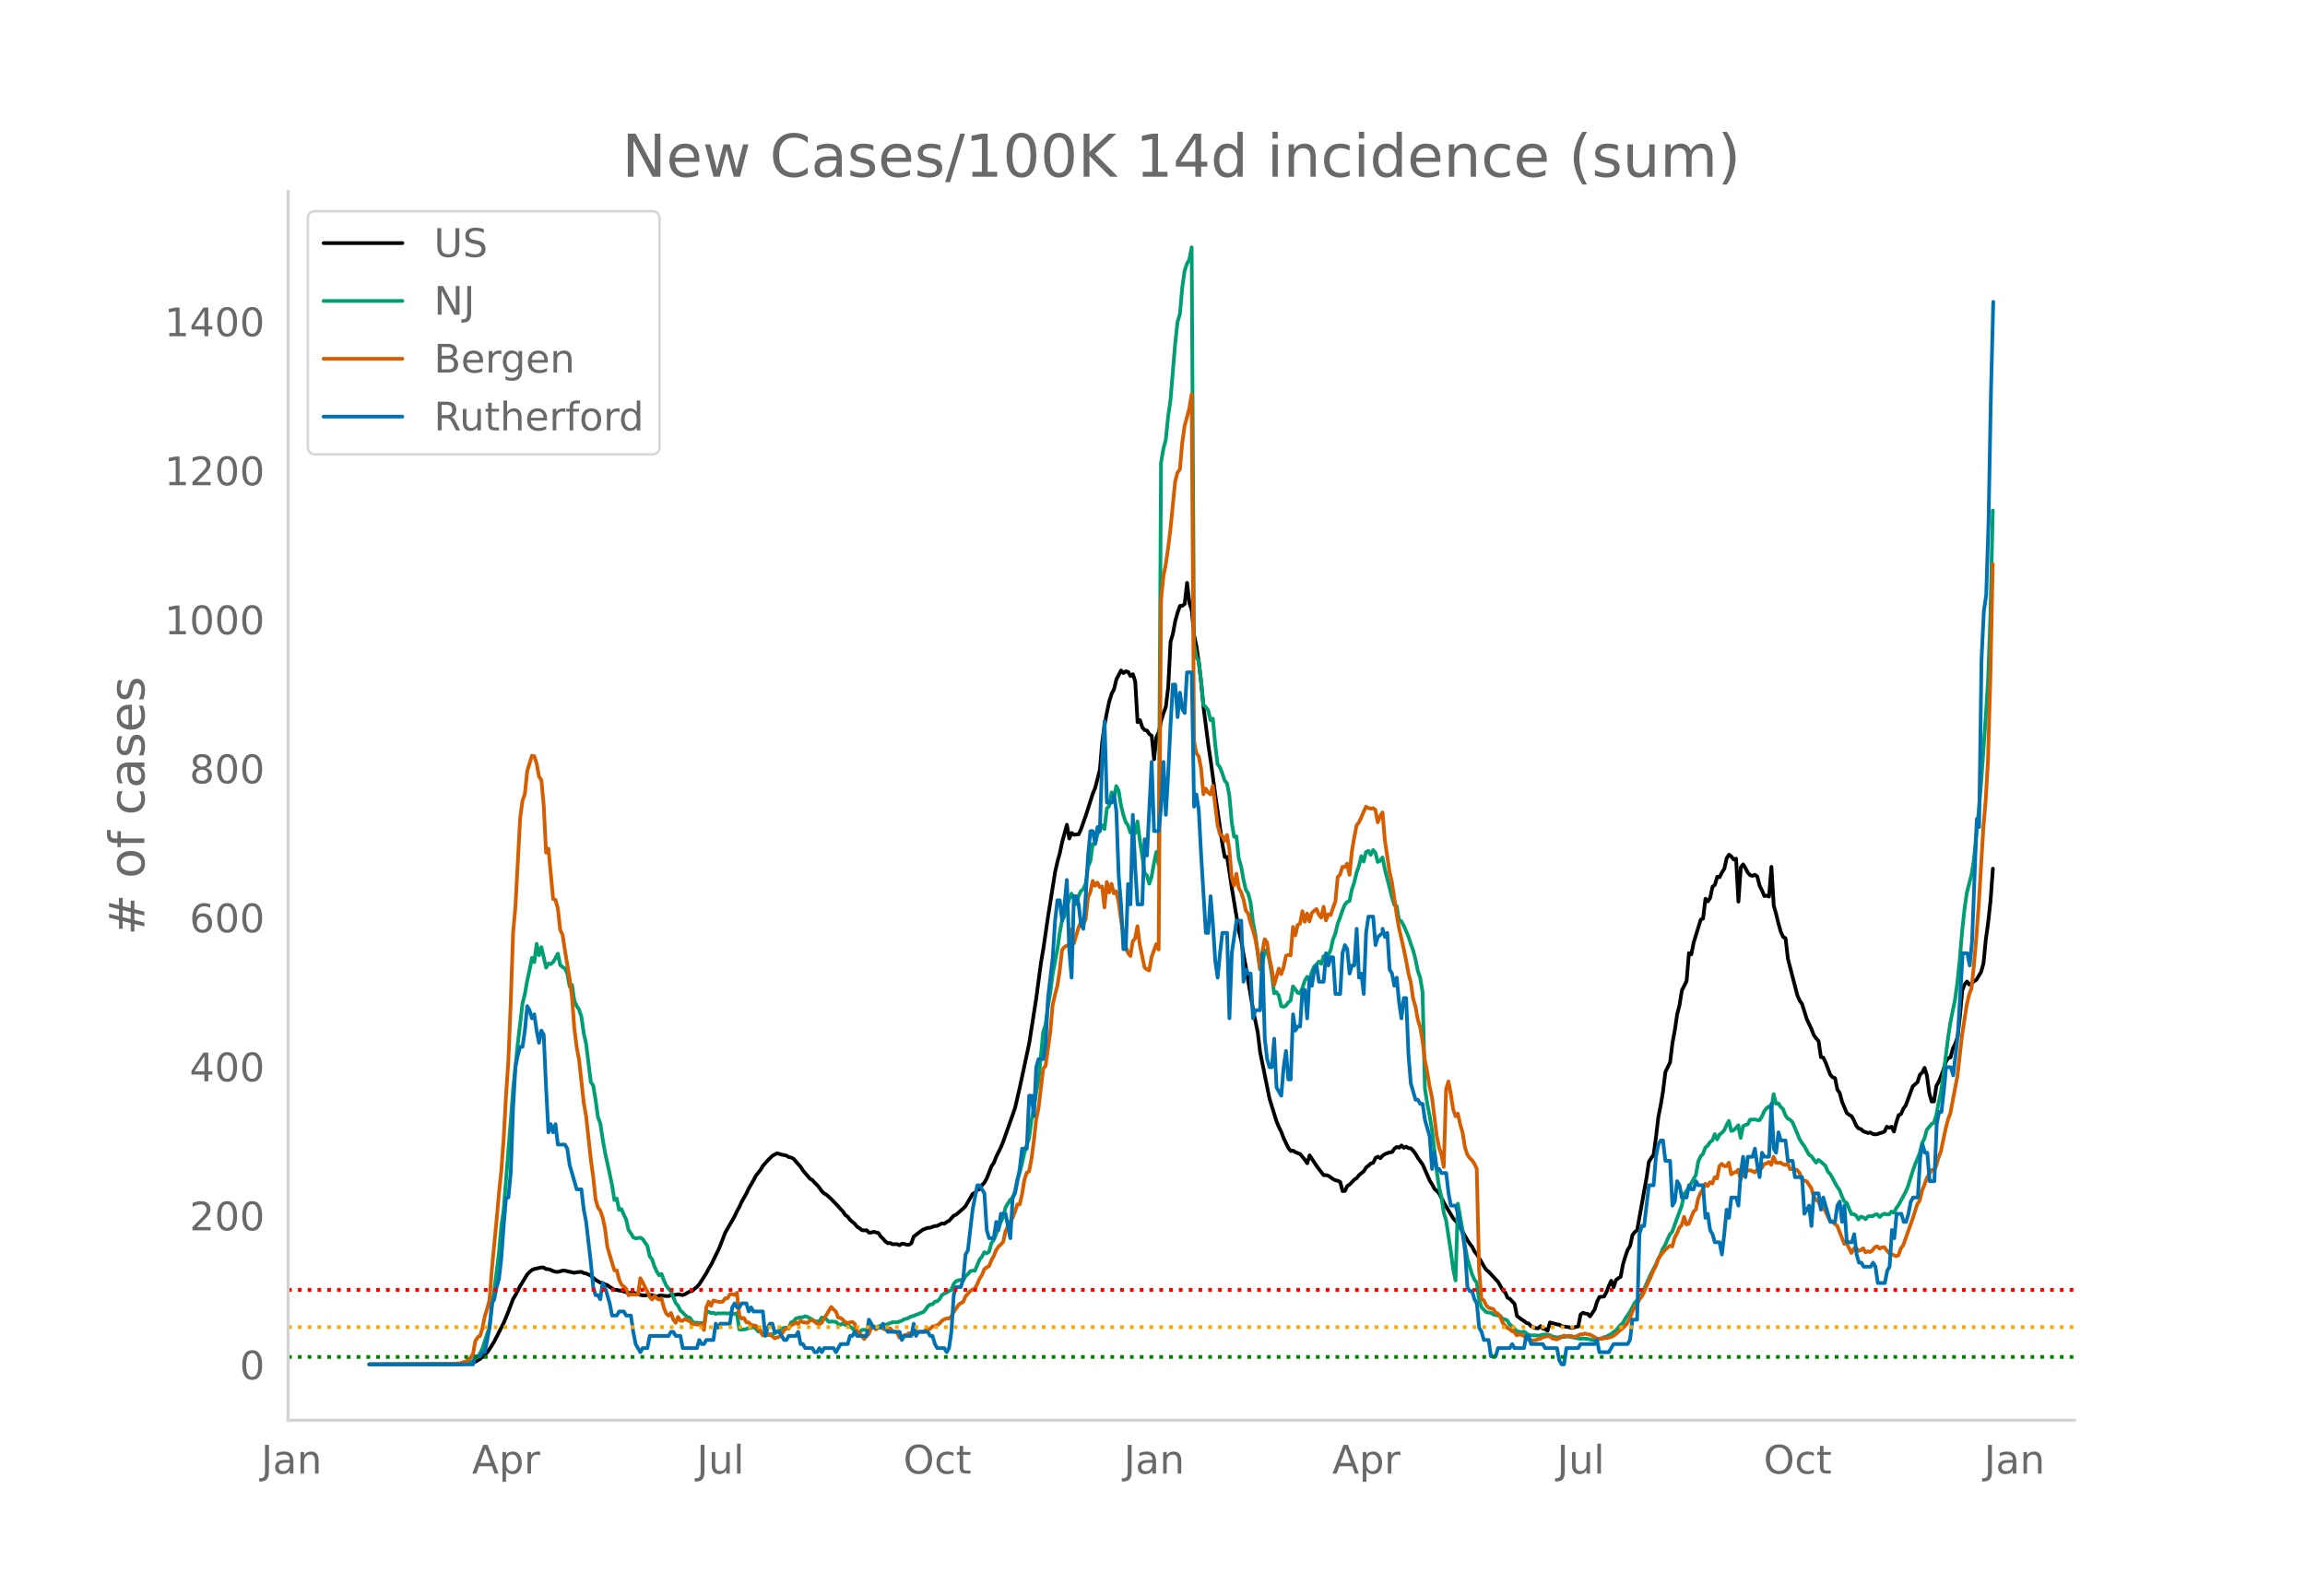 <svg height="864" viewBox="0 0 936 648" width="1248" xmlns="http://www.w3.org/2000/svg" xmlns:xlink="http://www.w3.org/1999/xlink"><defs><style>*{stroke-linecap:butt;stroke-linejoin:round}</style></defs><g id="figure_1"><path d="M0 648h936V0H0z" style="fill:#fff" id="patch_1"/><g id="axes_1"><path d="M117 576.72h725.4V77.76H117z" style="fill:none" id="patch_2"/><path clip-path="url(#p33ec4f23fa)" d="m149.973 554.039 34.456-.089 3.828-.17 2.872-.273.957-.222.957-.366 1.914-1.1.957-.778 1.915-1.88.957-1.326 1.914-3.076 3.828-7.549 1.915-4.624 1.914-5.096.957-1.574 1.914-3.723 2.872-4.705.957-.982.957-.795.957-.396 2.871-.662.957.074.958.618.957.026.957.325.957.444.957.276.957.085 1.914-.55.958.038 3.828.862.957-.227 1.914-.173.957.5.958.167 1.914.887 1.914 1.718 1.914 1.105.957.217.958.499.957.313.957.713 1.914 1.193.957.012.957.252.957.133 2.872.847.957.026.957-.136 2.871.945.957.156.958.024.957-.149 1.914.01 1.914.664.957-.452.957-.023 1.915.213.957.008.957-.379 1.914-.15.957-.179 1.914.303.958-.378 1.914-1.116.957-.196.957-.877.957-.715.957-1.13 2.872-4.46.957-1.846.957-1.564 2.871-5.832.957-2.242 1.915-4.961 3.828-6.66.957-2.072.957-1.725.957-2.093 1.915-3.385.957-2.034 1.914-3.28.957-1.856 1.914-2.417.957-1.614 1.915-2.19 1.914-1.881 1.914-1.047 1.914.55 1.915.374.957.621.957.17.957.518 2.871 3.283.958 1.476 2.87 3.356.958.528.957 1.107.957.9.957 1.153.957 1.372.958.886.957.561 1.914 1.717 2.871 2.997.957 1.118.958.941.957 1.489.957.624.957 1.307 1.914 1.605.957 1.19.957.565.957.803.958.096.957-.075.957.974.957-.034.957-.283 1.914.47.957 1.405.958.945.957 1.105.957.696.957-.093.957.508 1.914-.03.957.446.957-.629.958.1.957.297.957.04.957-.586.957-2.746 2.871-2.195.958-.646 1.914-.696.957-.043.957-.413.957-.258.957-.102 1.914-.983.958.12.957-.688.957-.505 1.914-2.087.957-.404 2.872-2.498.957-.986 2.871-4.943.957-.459.957-1.182.957-.279.957-1.634.958-1.035.957-1.728 1.914-4.91.957-1.377.957-2.455 1.914-3.874.958-2.333 4.785-13.603 1.914-8.302 3.829-17.92 2.871-18.378 1.914-14.423.958-5.623 1.914-13.07 2.871-18.105.957-4.241.957-3.446.958-4.533 1.914-6.99.957 5.592.957-2.244.957.703 1.914-.188.957-2.083 1.915-5.45 2.871-8.98.957-2.296 1.914-7.466.958-11.268.957-6.884.957-5.174.957-4.434.957-3.063.957-1.745.957-4.024 1.914-3.669.958 1.088.957-.736.957.277.957 1.666.957-.742.957 2.924.957 16.555.957-.86.958 2.962.957 1.095.957.196.957 1.464.957.616.957 9.582.957-9.007.957-2.016.957-4.638.958-3.077.957-2.6.957-8.005.957-18.423.957-3.232.957-5.182.957-3.439.957-2.668.958-.035.957-.784.957-8.537.957 8.244.957 2.92.957 10.206.957 4.431.957 6.498.958 8.283.957 10.068 1.914 14.992.957 6.43 1.914 14.094 2.872 20.003.957 5.19.957-.066 1.914 12.63 2.871 17.504.958 3.908.957 5.863.957 5.001 2.871 17.176 1.914 9.142.957 7.982 3.829 18.998 1.914 6.206.957 3.09.957 2.257.958 1.916.957 2.559 1.914 3.99.957 1.187.957-.131.957.636 1.914.742 1.915 2.347.957 1.393.957-3.23 2.871 4.379 1.915 2.514.957 1.19.957-.043.957.287 1.914 1.337.957.467.957.2.957.54.958 3.67.957-.079.957-2.001.957-.62 1.914-1.98.957-.602.957-1.251 1.915-1.54.957-1.542.957-.735.957-.895.957-.242.957-2.017.957-.482.958.628.957-1.046.957-.653 1.914-.693.957-.11.957-1.39.957-.721.957.323.958-.9.957.945.957-.421.957.583.957.088.957.977.957 1.31.957 1.641 1.915 2.644 2.871 6.543.957 1.485.957 1.829.957.84.957 1.085 1.915 3.723 3.828 6.4 1.914 2.031 1.915 3.427 1.914 3.381.957 1.448.957 1.192.957 1.911.957 1.207 1.915 3.135.957 1.704.957 1.415.957.754 3.828 4.14 1.915 3.36.957.855.957 2.186.957.488 1.914 2.035.957 4.887 1.915 1.463.957.57.957.797.957.25.957 1.102.957.48.957.302.957.06.958-.886.957.986.957.226.957.671.957-3.383 2.871.79.957.13.958.612 2.871.411.957.249.957-.04.957-.355.957-.144.958-4.865.957-.714.957.331.957.105.957 1.038 1.914-2.812.957-3.184.958-1.879 1.914-.223.957-1.829.957-2.512.957-2.035.957 2.668.957-2.93.957-.78.958-.563.957-5.032.957-3.23.957-2.726.957-1.5.957-4.4.957-1.275.957-.764 3.829-21.27.957-6.495.957-1.59.957-1.279.957-7.097.957-8.131.958-4.845.957-5.667.957-7.863 1.914-3.942.957-7.892.957-5.095.957-6.51.958-3.726.957-5.966 1.914-3.784.957-11.369.957.555.957-4.819 2.872-9.34.957-.415.957-8.062.957 1.096.957-1.416.957-4.522.957-.785.957-3.268.958.153.957-1.927.957-1.47.957-4.277.957-1.47.957.75.957 1.23.957-.355.957 17.44.958-13.916.957-1.222.957 1.585.957 1.807.957 1.044.957.24.957-.429.957.696.958 3.762.957 1.918.957 2.262.957-.196.957.412.957-12.095.957 15.78.957 3.383.958 3.937.957 3.347.957 2.059.957.49.957 8.322 3.828 14.831.958 2.209.957 1.301 1.914 6.162 1.914 4.057.957 2.496.957 1.315.958 1.032.957 6.555.957.163.957 2.024 1.914 5.02.957.985.957.34.957 4.67.958 1.376.957 3.626 1.914 4.525.957.692.957.548.957 1.67.957 2.227.958 1.107.957.257.957.907 1.914.682.957-.234.957.621.957.164.957-.105.958-.412.957-.195.957-.46.957-1.926.957.41.957-.417.957 1.99.957-3.746.958-2.948.957-.436.957-2.218.957-1.248 1.914-5.227.957-2.57 1.914-1.698.958-2.99.957-.903.957-1.92.957 3.111.957 7.175.957 3.385.957-.032.957-6.24.958-1.734.957-2.304.957-2.623.957-3.097.957-1.574.957-.295.957-3.554.957-1.957.957-2.687.958-8.541.957-10.467.957-2.458.957-1.143.957 1.238 2.871-1.979 1.915-3.17.957-3.494.957-9.72.957-6.956.957-8.724.957-13.047h0" style="fill:none;stroke:#000;stroke-linecap:round;stroke-width:1.5" id="line2d_1"/><path clip-path="url(#p33ec4f23fa)" d="m149.973 554.04 36.37-.099 2.872-.235 1.914-.579.957-.538.957-1.046.957-.542.957-1.498.957-1.963 1.915-5.968.957-2.449.957-8.407.957-6.568 1.914-15.373.957-10.806.957-6.704 2.872-36.01.957-12.907 1.914-18.592 1.914-16.314.958-3.801.957-5.492.957-4.306.957-4.895.957 1.758.957-7.426.957 4.609.957-3.243 1.915 8.281.957-1.703.957.272.957-.868.957-1.557.957-1.82.957 4.613.957.804.958.627.957 1.99.957 5.354.957-.688.957 6.47.957 2.084.957 1.451.957 2.91.957 6.744.958 4.282 1.914 15.534.957 1.321.957 5.778.957 7.044.957 2.51.957 6.371.958 5.42 1.914 8.792.957 4.575.957 6.07.957-.613.957 4.599.957-.304.958 2.29.957 1.948.957 4.245.957 1.352.957 1.618.957.43 1.914-.307.957.586 1.915 2.82.957 4.197.957 1.182.957 2.94.957 2.081.957 1.502.957-.586.958 2.654.957 2.061.957 1.27.957 1.07 1.914 4.763.957 1.1.957 1.91.957.856.958 1.035.957.838.957.198.957 1.42.957.747.957-.126.957.204.957-.068.958 1.335.957-5.75.957-.136.957.518.957-.113.957.45.957-.245.957.054 1.915-.078.957.16.957-.208 1.914.395.957-.32.957 6.564.957.102 1.915-.245.957-.456.957.006.957-.439.957.705.957 1.145.957.095.957 1.363.958.099.957-.09.957-.282.957-.037.957-.34 2.871-1.953.958-.306.957-.123.957.065.957-2.18.957-.362.957-1.199 1.914-.5h.958l.957-.45.957.334 1.914 1.042.957.65.957.134.957-.079.957-1.54 1.915.72.957 1.049.957-.164 1.914.14.957.933.957.239.958-.549.957.668.957.112.957.484.957.725.957 1.19.957.722.957-.242.957-.947.958-.126 1.914.04.957-.947.957-.541.957.695.957-.555.957-.365.958.085 1.914-.715 1.914-.736 1.914.03 1.914-.64.958-.65.957-.13 1.914-.947.957-.204.957-.508.957-.269.957-.477.958-.252.957-1.025.957-1.366.957-.767.957-.068.957-1.083.957-.153.957-.862.957-1.656.958-.59.957-.404.957-.692.957-.344.957-2.5.957-1.08.957-.389.957-.18.958.306.957-1.812.957-.787.957-1.216.957-.238.957.044 1.914-4.53.957-1.223.958-1.775.957.463.957-.613.957-3.56.957-1.288 1.914-4.79.957-2.49.958-1.972.957-3.972 1.914-3.055.957-.6.957-2.847.957-4.814.957-2.725.958-3.802.957-4.404 1.914-5.88.957-7.256.957-4.752.957-6.615.957-4.84 1.915-19.707.957-2.899.957-7.501.957-5.488.957-7.562 1.914-9.988.957-6.66.958-5.188.957-1.696 1.914-6.728.957-2.378.957 1.877.957 2.381.957-3.307.957-1.976.958-.848.957-2.082.957-6.939.957-2.231.957-7.024.957.061.957-4.091.957-1.376.958-2.204.957 1.516.957-8.305.957-1.073.957-5.478.957 2.18.957-4.762.957 1.833.957 6.019.958 3.86.957 2.912.957 1.335.957 2.974.957-1.179.957 1.418.957-4.804.957 7.634.958 6.248.957 6.997.957 1.052.957 3.349.957-2.865.957-5.467.957-4.497.957 5.127.957-163.242.958-5.658.957-3.553.957-9.453.957-6.68 1.914-22.953.957-8.833.957-3.165.958-10.764.957-6.8.957-2.943.957-1.662.957-4.994.957 160.919.957 5.576.957 1.407.958 8.281.957 9.61.957.896.957 1.274.957 4.067.957-.647.957 10.45.957 7.993.957 1.29.958 2.47.957 2.889.957 1.151.957 5.032.957 10.655.957 5.992.957-.095.957 8.986.958 3.202.957 5.39.957 4.084.957 1.498.957 3.714.957 7.678.957 5.167 1.914 14.274.958-1.646.957-6.125.957.045.957 4.026.957 5.56.957 7.838.957-.487.957 1.427.958 4.265.957.276.957-.467.957-1.288.957-.756.957-5.78.957 1.171.957 1.424.957.283.958-2.221.957-2.875.957-1.666.957 1.352.957-3.297.957-2.238.957-.814.957-1.182.958.913.957-3.134.957 1.09.957-1.458.957-2.116.957-4.357.957-2.364.957-4.043.957-2.446.958-2.875.957-2.306.957-1.094.957-.443.957-4.71.957-2.723.957-4.07.957-2.722.958-3.938.957 2.194.957-3.87.957-.467.957 1.581.957-1.918.957 1.09.957 3.717.958-.494.957-1.322.957 4.79 1.914 7.443.957 3.9.957 3.13.957.358.957 5.757.958.504.957 1.782 1.914 4.428.957 2.974.957 2.61.957 3.754.957 4.629.958 2.78.957 5.767.957 39.11.957 6.234.957 4.946.957 5.702 1.914 16.545.957 6.647.958 4.087.957 6.251.957 3.223 1.914 12.55.957 7.265.957 4.616.957-31.193 1.915 10.86.957 6.186.957 5.225 1.914 6.377.957 2.163.957 1.223.957 7.103.958 2.902 1.914 2 1.914.3.957.586.957.31 1.915.31.957 1.331.957.079.957.514.957 1.66.957.582.957.953.957 1.223.957.068.958.314.957-.361 1.914 1.38.957.177 1.914-.007.957.133.958-.116.957-.31.957-.034 1.914.238.957.511 1.914.45.957-.123.958-.286.957.238.957-.255.957.04 4.786.938.957-.15 1.914.17 1.914.45.957-.051 2.872-.62.957-.453.957-.232 1.914-1.056.957-.777.957-.627 1.915-2.299.957-.77.957-1.717 1.914-2.83 1.914-3.615 1.915-2.108.957-1.468 1.914-4.136 1.914-4.285 1.914-3.632.957-2.23.958-1.81.957-2.452.957-1.489.957-2.31.957-1.951.957-1.159 1.914-5.358 1.915-5.117.957-4.707.957-1.179.957-1.451 2.871-5.147.957-5.43.958-2.109.957-.957.957-2.6.957-.776.957-1.455.957-.68.957-2.549.957 2.146.958-1.962.957-.695.957-1.046.957-2.064.957-1.771.957 4.104.957-.306.957-.9.957-1.113.958 5.12.957-4.718.957-.532.957-.245.957-1.908.957.01.957-.125.957.306.958.027.957-1.417.957-2.176.957-1.278.957-.664.957 1.117.957-6.169.957 3.907.958-.143.957 1.458.957.886.957 2.51.957 1.315.957.511.957.947 1.914 4.538.958 2.343.957 1.55.957 1.285 1.914 3.46.957.638 1.914 2.633.958-1.1.957.698 1.914 1.693.957 2.347.957.988.957 1.645.957 1.9.957 1.633.958 1.396.957 2.541.957 2.034.957.555 1.914 4.545.957.037.957.576.958 1.557.957-1.114.957.262.957.756.957-1.086.957-.184.957.078.957-.654.957-.123.958 1.094.957-.896.957-.474.957.31.957.031.957-1.189.957.484.957-1.754.958-1.39 1.914-3.499.957-1.785.957-2.214 1.914-6.21.957-2.712 1.915-4.656.957-4.006.957-1.942.957-3.502 1.914-2.3.957-.571.957-2.995.958-5.15.957-4.224.957-6.776 1.914-15.121.957-6.452 1.914-9.388.957-6.984.958-9.422.957-11.306.957-8.877.957-6.721 1.914-7.44.957-6.135 1.915-19.4.957-11.003 1.914-27.099.957-15.479.957-26.052.957-42.598h0" style="fill:none;stroke:#009e73;stroke-linecap:round;stroke-width:1.5" id="line2d_2"/><path clip-path="url(#p33ec4f23fa)" d="m149.973 554.04 31.585-.097 2.871-.13 2.871-.325.957-.454.958-.033.957-.94.957-.747.957-1.558.957-5.29.957-1.429.957-.649.957-3.051.958-4.9.957-2.922.957-3.7.957-12.496 1.914-19.929.957-10.71.957-9.218.957-13.113.958-17.397.957-14.313.957-23.434.957-28.367.957-10.776 1.914-35.767.957-7.238.958-2.662.957-9.282 1.914-6.232.957.162.957 3.019.957 5.29.957 1.428.957 10.16.958 19.279.957-1.59 1.914 20.415.957.357.957 3.44.957 8.796.957 1.915.958 6.329 1.914 11.555.957 7.367.957 12.886.957 7.595.957 5.063 1.914 17.527.958 5.42 1.914 17.656.957 6.946.957 9.088.957 3.31.957 1.299.957 2.726.958 4.415.957 7.594 1.914 6.427.957 3.116.957-.033.957 3.733.957 2.077.958.779.957.974.957 2.596.957-.357 1.914.098.957-.033.957-6.653.957 1.622.958 2.045.957 1.753.957 2.207.957 1.038.957-1.525.957 1.071.957.487.957-.454.958 3.765.957 2.304.957.876.957-1.103.957 2.694.957 1.33.957-2.401.957 1.558h.957l.958-.714.957.519.957.357.957 1.2h.957l.957.195.957-.032.957.097.958 2.143.957-9.12.957-2.37.957 1.655.957-2.142.957.292 1.914.325.957-.195.958-1.298.957-.033.957-1.59.957-.098.957.357.957-.908.957 9.185.957 1.33.958-.291.957 1.785.957.032.957 1.039 1.914.324.957 1.364.957.551.957 2.013.958-.78.957.098 1.914.974.957.876 1.914-.65.957-1.103.958-1.46.957-.844.957.065.957-1.428.957-.292.957-.844.957.746.957-1.266.958.52 1.914.26.957-.877.957-.292 1.914 1.46.957.325.957-.649.958-1.883.957-1.298 1.914-3.213.957 1.006.957.844.957 2.467.957.13.958.746.957 1.071.957.162 1.914-.357.957.747.957 3.18.957.52 1.915 2.5.957-1.267.957-.844.957-2.564.957-.227.957 1.006.957-.746.957-.065.958.487.957.324.957-.13.957-.357.957 1.169.957.195.957.454.957 1.98.957-.162.958-.78.957-.13.957-.746.957.325.957-.033.957-.843.957.13.957-.195.958.13.957-.715.957-.389.957-.13.957-.974.957-.13.957-.389.957-.714.957-1.071.958-.617.957-.357.957.033.957-.812.957-1.785 1.914-2.888.957-.747.958-.487.957-2.207 1.914-2.207.957-.65.957-.356.957-1.85.957-2.175.957-1.525.958-2.337.957-.747.957-.486.957-2.37.957-1.72.957-2.37.957-1.46.957-.876.958-1.071.957-4.35 1.914-3.96.957-1.427.957-2.435.957-3.018.957.032.958-4.057.957-5.94.957-2.953.957-.487.957-4.998.957-7.206.957-8.795.957-4.642 1.915-16.098.957-1.136 1.914-13.795.957-10.938.957-4.154.957-3.538.957-6.296.958-8.374.957-1.136.957-.584.957-.26.957-6.362.957 5.745 1.914-6.491.957-2.11.958.747.957-1.883.957-8.893.957-2.24.957-4.511.957 1.947.957-1.266.957 1.818.958-.26.957 8.504.957-10.354.957 4.285.957-3.506.957 3.863.957-.844.957 4.317.957 7.173 1.915 10.873.957 2.694.957 1.233.957-5.972.957-1.169.957-4.966.957 7.498 1.915 9.218.957.811.957.422.957-5.485 1.914-5.193.957 2.207.957-141.902.958-9.607.957-4.9.957-6.525.957-7.79 1.914-19.311.957-3.7.957-1.233.958-10.744.957-6.88 1.914-7.109.957-5.842.957 140.928.957 4.836.957 1.33.958 4.934.957 10.419.957-2.24.957 1.59.957.747.957-3.505 1.914 15.936.957 3.7.958.714.957 2.045.957-2.434.957 5.874.957 11.393.957 3.278.957-4.804.957 5.81.958 1.72.957 2.857.957 4.576.957 1.233.957 3.798.957 2.888.957 3.408.957 5.258.957 6.784.958-6.719.957-5.03.957 1.395.957 6.427.957 4.251.957 6.524 1.914-6.653.958 2.272.957-2.727.957-4.674.957-.486.957.26.957-11.555.957 3.408.957-4.187.957-.52.958-5.095.957 4.316.957-3.375.957 3.18.957-3.375.957-.909.957-.746.957 2.337.958 1.168.957-4.414.957 5.583.957-2.5.957.293.957-2.922.957-2.531.957-9.997.957-.974.958-3.148.957.065.957-1.33.957 4.51.957-9.444.957-5.68.957-4.934.957-1.265.958-1.948.957-2.37.957-2.012.957.52.957.292.957-.227.957.714.957 5.03.958-2.466.957-1.526.957 11.133 1.914 13.113.957 3.992 1.914 13.145.957 5.453 1.915 8.503.957 4.642.957 5.323.957 3.57.957 6.653.957 3.344.957 5.225.958 3.116.957 5.583.957 7.854.957 4.706.957 5.94.957 4.317 1.914 15.611.957 4.772.958 2.856.957 5.096.957-31.581.957-3.148.957 5.063.957 6.2.957 2.888.957-1.071.958 4.414.957 3.278.957 5.972.957 2.954.957 1.363.957.941.957 1.428.957 2.013.957 40.7.958 12.27.957.486.957 1.98.957 1.039 1.914.486.957 1.461.957.422.958 1.363.957 2.305.957 1.2.957.877.957.616.957.78.957.389.957 1.298.957-.422.958.227.957.455.957.941.957.617.957.26 1.914-.13.957-.422.958-.098.957-.681 1.914-.39h.957l.957.877 1.914.421.957-.389 1.915-1.136.957.227.957-.162.957.065.957.26.957.064.957-.551.958-.422.957-.033.957-.324.957.357.957.032 2.871 1.623 1.915.195.957-.292.957-.033 1.914-.454.957-.455.957-.714 1.915-1.72.957-.682 1.914-2.142.957-1.882.957-2.532.957-2.11.957-1.07.958-1.883.957-1.233.957-1.72.957-2.467 1.914-4.09.957-2.337.957-1.785.957-2.629.958-1.655 1.914-2.337 1.914-1.623.957.325.957-3.603.957-1.753.958-2.37.957-.94.957-3.408.957 3.115.957-.324 1.914-4.869.957-.843.957-4.577.958-2.175.957-1.59.957-2.175.957.974.957-1.59.957.52.957-2.533.957.487.958-4.998.957-.941.957.909.957.032.957-1.396.957 4.739.957-.682.957-.227.957-.973.958 3.992.957-2.564.957-.714.957-.422.957-.065.957.324.957.52.957-1.007.958-.097.957-.714.957-1.59.957-.195.957-.65.957 1.202.957-3.278.957 2.401.958.065.957-.097.957.681.957.26.957-.552.957 2.272.957-.097 1.914.422.958 1.2.957 2.435.957.714.957.227 1.914 2.76.957 3.375.957 1.395.958.682.957 2.272.957.39.957 1.233.957 2.24.957 1.72.957.162.957 1.136.957.714 2.872 7.335.957-.26 1.914 3.96.957-1.72.957-.39.958 1.234.957-.292.957-.747.957 1.655.957-.389.957.26.957-.714.957-1.299.957-.292.958.941.957-.486.957-.13.957 1.298.957 1.104 2.871 1.265.958-.39.957-2.758.957-1.266 2.871-8.081.957-2.694 1.914-5.972.958-1.364.957-4.122.957-2.272.957-2.758 1.914-3.311.957.065.957-1.623.958-3.538.957-2.499 1.914-9.088.957-3.765.957-2.532 2.871-15.124 1.915-16.748 1.914-12.366.957-4.025.957-2.596.957-9.316.957-10.84.958-12.82 1.914-32.003.957-11.133.957-16.845.957-33.658.957-45.602h0" style="fill:none;stroke:#d55e00;stroke-linecap:round;stroke-width:1.5" id="line2d_3"/><path clip-path="url(#p33ec4f23fa)" d="M149.973 554.04h42.113l.957-3.306h1.914l.957-1.653h.958l1.914-9.919.957-9.918.957-1.653.957-4.96.957-3.306.957-8.265.957-13.225.958-11.571h.957l.957-9.919.957-26.45.957-16.53.957-4.96.957-3.305h.957l.958-6.613.957-9.918.957 1.653.957 3.306.957-1.653.957 6.612.957 4.96.957-4.96.957 1.653.958 21.49.957 18.184.957-3.306.957 3.306.957-3.306.957 8.266h2.872l.957 1.653.957 6.612 2.871 9.918h1.914l.957 8.266.958 4.96 1.914 16.53.957 9.918.957 3.307h.957l.957 1.653.957-6.613.958 1.653 1.914 6.613.957 4.959h1.914l.957-1.653h1.915l.957 1.653h1.914l.957 6.612.957 4.96 1.914 3.306.957-1.653h1.915l.957-4.96h7.657l.957-1.653h.957l.957 1.653h1.914l.957 4.96h5.743l.957-3.306.957 1.653h.958l.957-1.653h2.871l.957-6.613.957 1.653.957-1.653h3.829l.957-6.612.957-1.653.957 1.653h.957l.957-1.653h1.915l.957 3.306.957-1.653.957 1.653h3.828l.958 9.918.957-3.306.957-1.653h.957l.957 3.306h1.914l1.915 3.307h.957l.957-1.654h2.871l.957-1.653.957 4.96h.958l.957 1.653h2.871l.957 1.653h.957l.957-1.653.957 1.653.958-1.653h3.828l.957 1.653 1.914-3.306h2.872l.957-3.307h.957l.957-1.653.957 1.653h3.829l.957-6.612 1.914 3.306h2.871l.958-1.653 1.914 3.306h4.785l.957 3.307.958-1.654h2.87l.958-4.959.957 4.96.957-1.654h3.829l.957 1.653h.957l.957 3.307.957 1.653h2.872l.957 1.653.957-1.653.957-6.613.957-14.877.957-3.307h1.914l.958-3.306.957-9.918.957-1.653 1.914-16.531 1.914-9.919h.957l1.915 3.307.957 14.877.957 3.306h1.914l.957-6.612.957 3.306.957-6.612h1.915l1.914 9.918.957-16.53.957-1.653 1.914-9.919.958-8.265h1.914l.957-21.49h.957l.957 8.265.957-19.837.957-3.306h1.915l.957-6.612.957-18.184 1.914-16.531.957-14.878.957-8.265h.957l.958 8.265.957-6.612.957-9.919.957 28.103.957 11.571.957-33.061h.957l.957 3.306.957 8.265.958 1.653.957-13.224.957-16.531.957-9.919h.957l.957 4.96.957-6.613.957 1.653.958-29.755.957-14.878.957 33.062h1.914l.957-3.306.957 6.612.957 26.45.957 11.57.958 18.185h.957l.957-26.45.957 8.266.957-36.368.957 21.49.957 14.878h1.915l.957-26.45.957 6.613 1.914-38.021.957 28.102h1.914l.957-9.918.958-18.184.957 21.49.957-16.53.957-19.838.957-16.53h.957l.957 13.224.957-9.918.958 6.612.957 1.653.957-16.53h1.914l.957 54.55.957-4.958.957 6.612.958 18.184 1.914 31.408h.957l.957-14.877.957 11.571.957 14.878.957 6.612.957-9.918.958-8.266h1.914l.957 34.715.957-26.45 1.914-13.224h1.915l.957 24.796.957-4.959.957 1.653h.957l.957 18.184.957-3.306h1.914l.958-23.143.957 34.714.957 8.266.957 3.306h.957l.957-11.572.957 19.837 1.915 3.307.957-11.572.957-6.612.957 11.571h.957l.957-26.449.957 6.612.957-1.653h.957l.958-14.877h.957l.957 11.571.957-16.53.957 3.305.957-6.612.957-1.653.957 6.612h1.915l.957-11.571.957 4.959.957-3.306h.957l.957 14.878h1.914l.958-16.531.957-3.306.957 1.653.957 9.918.957-3.306h.957l.957-14.878.957 19.837.958-1.653.957 8.266.957-24.797.957-6.612h1.914l.957 11.572.957-3.307 1.915-1.653v-1.653l.957 3.306.957-1.653.957 14.878.957 1.653.957 4.96.957-3.307.957 9.919.958 6.612.957-8.265h.957l.957 23.143.957 11.571 1.914 6.613h.957l.958 1.653h.957l.957 6.612 1.914 6.612.957 13.225.957-6.612.957 6.612h.957l.958 1.653h1.914l.957 8.266.957 4.959h1.914l.957 3.306.958 4.96.957 3.305.957 6.613.957 14.877.957 1.654h.957l.957 3.306.957 1.653.957 9.918.958 1.653.957 3.307h1.914l.957 6.612h1.914l.957-3.306h4.786l.957-1.653.957 1.653h3.829l.957-4.96h.957l.957 3.307h4.786l.957 1.653h4.785l.957 4.959.958 1.653h.957l.957-6.612h4.785l.958-1.653h5.742l.957-1.653.958 4.959h3.828l1.914-3.306h5.743l.957-1.653.957-8.266h1.914l.958-34.715.957-3.306h.957l1.914-16.53h1.914l.957-11.572.957-4.96.958-1.652h.957l.957 8.265h1.914l.957 18.184.957-1.653.957-8.266.958 1.653.957 4.96h1.914l.957-4.96.957 1.653h.957l.957-3.306.957 1.653h1.915l.957 13.225.957-1.653.957 6.612.957 1.653.957 3.307h1.915l.957 4.959.957-8.266.957-9.918.957 3.306.957-8.265h1.914l.957 3.306.958-13.225.957-6.612.957 8.265.957-8.265h1.914l.957-3.306.957 6.612.958 4.96.957-9.92.957 1.654h1.914l.957-21.49.957 18.184.957 1.653.958-8.266.957 3.307h1.914l.957 8.265h1.914l.957 6.612h2.872l.957 14.878 1.914-3.306.957 8.265.957-13.224h1.915l.957 6.612.957-4.96 2.871 9.92h1.914l.957-6.613.958-1.653.957 8.265.957-6.612.957 14.878H752l.957-3.307.957 8.266.958 3.306h.957l.957 1.653h2.871l.957-1.653.957 1.653.957 6.612h2.872l.957-4.959.957-1.653.957-14.878.957 3.306.957-9.918h1.915l.957 3.306h.957l.957-3.306.957-4.96.957-1.652h1.914l.958-16.531.957-4.96.957 3.307h.957l.957 11.571h1.914l.957-23.143.958-4.96h.957l.957-8.264.957-9.919h1.914l.957 3.306 1.914-16.53 1.915-33.062h1.914l.957 4.959.957-9.918 1.914-49.593.958 3.306.957-67.776.957-19.837.957-6.612.957-29.756.957-51.245.957-38.021h0" style="fill:none;stroke:#0072b2;stroke-linecap:round;stroke-width:1.5" id="line2d_4"/><path clip-path="url(#p33ec4f23fa)" d="M117 551.014h725.4" style="fill:none;stroke:green;stroke-dasharray:1.5,2.475;stroke-dashoffset:0;stroke-width:1.5" id="line2d_5"/><path clip-path="url(#p33ec4f23fa)" d="M117 538.912h725.4" style="fill:none;stroke:orange;stroke-dasharray:1.5,2.475;stroke-dashoffset:0;stroke-width:1.5" id="line2d_6"/><path clip-path="url(#p33ec4f23fa)" d="M117 523.784h725.4" style="fill:none;stroke:red;stroke-dasharray:1.5,2.475;stroke-dashoffset:0;stroke-width:1.5" id="line2d_7"/><path d="M117 576.72V77.76" style="fill:none;stroke:#d3d3d3;stroke-linecap:square;stroke-linejoin:miter;stroke-width:1.25" id="patch_3"/><path d="M117 576.72h725.4" style="fill:none;stroke:#d3d3d3;stroke-linecap:square;stroke-linejoin:miter;stroke-width:1.25" id="patch_4"/><g id="matplotlib.axis_1"><g id="xtick_1"><g style="fill:#696969" transform="matrix(.16 0 0 -.16 106.055 598.378)" id="text_1"><defs><path d="M9.813 72.906h9.859V5.078q0-13.187-5-19.14-5-5.954-16.094-5.954h-3.75v8.297h3.078q6.531 0 9.219 3.672Q9.813-4.39 9.813 5.078z" id="DejaVuSans-74"/><path d="M34.281 27.484q-10.89 0-15.093-2.484-4.204-2.484-4.204-8.5 0-4.781 3.157-7.594 3.156-2.797 8.562-2.797 7.485 0 12 5.297 4.516 5.297 4.516 14.078v2zm17.922 3.72V0H43.22v8.297Q40.14 3.328 35.547.953q-4.594-2.375-11.234-2.375-8.391 0-13.36 4.719Q6 8.016 6 15.922q0 9.219 6.172 13.906 6.187 4.688 18.437 4.688h12.61v.89q0 6.203-4.078 9.594-4.078 3.39-11.453 3.39-4.688 0-9.141-1.124-4.438-1.125-8.531-3.375v8.312q4.921 1.906 9.562 2.844 4.64.953 9.031.953 11.875 0 17.735-6.156 5.86-6.14 5.86-18.64z" id="DejaVuSans-97"/><path d="M54.89 33.016V0h-8.984v32.719q0 7.765-3.031 11.61-3.031 3.858-9.078 3.858-7.281 0-11.484-4.64-4.204-4.625-4.204-12.64V0H9.08v54.688h9.03v-8.5q3.235 4.937 7.594 7.374Q30.078 56 35.797 56q9.422 0 14.25-5.828 4.844-5.828 4.844-17.156z" id="DejaVuSans-110"/></defs><use xlink:href="#DejaVuSans-74"/><use x="29.492" xlink:href="#DejaVuSans-97"/><use x="90.771" xlink:href="#DejaVuSans-110"/></g></g><g id="xtick_2"><g style="fill:#696969" transform="matrix(.16 0 0 -.16 191.646 598.378)" id="text_2"><defs><path d="M34.188 63.188 20.797 26.906h26.812zm-5.579 9.718h11.188L67.578 0h-10.25l-6.64 18.703h-32.86L11.188 0H.78z" id="DejaVuSans-65"/><path d="M18.11 8.203v-29H9.077v75.484h9.031v-8.296q2.844 4.875 7.157 7.234Q29.594 56 35.594 56q9.968 0 16.187-7.906 6.235-7.907 6.235-20.797T51.78 6.484q-6.218-7.906-16.187-7.906-6 0-10.328 2.375-4.313 2.375-7.157 7.25zm30.578 19.094q0 9.906-4.079 15.547-4.078 5.64-11.203 5.64-7.14 0-11.218-5.64-4.079-5.64-4.079-15.547 0-9.906 4.078-15.547 4.079-5.64 11.22-5.64 7.124 0 11.202 5.64t4.078 15.547z" id="DejaVuSans-112"/><path d="M41.11 46.297q-1.516.875-3.297 1.281Q36.03 48 33.89 48q-7.625 0-11.703-4.953-4.079-4.953-4.079-14.234V0H9.08v54.688h9.03v-8.5q2.844 4.984 7.375 7.39Q30.031 56 36.531 56q.922 0 2.047-.125 1.125-.11 2.484-.36z" id="DejaVuSans-114"/></defs><use xlink:href="#DejaVuSans-65"/><use x="68.408" xlink:href="#DejaVuSans-112"/><use x="131.885" xlink:href="#DejaVuSans-114"/></g></g><g id="xtick_3"><g style="fill:#696969" transform="matrix(.16 0 0 -.16 282.93 598.378)" id="text_3"><defs><path d="M8.5 21.578v33.11h8.984V21.922q0-7.766 3.016-11.656 3.031-3.875 9.094-3.875 7.265 0 11.484 4.64 4.234 4.64 4.234 12.656v31h8.985V0h-8.984v8.406Q42.047 3.422 37.718 1q-4.313-2.422-10.032-2.422-9.421 0-14.312 5.86Q8.5 10.296 8.5 21.578zM31.11 56z" id="DejaVuSans-117"/><path d="M9.422 75.984h8.984V0H9.422z" id="DejaVuSans-108"/></defs><use xlink:href="#DejaVuSans-74"/><use x="29.492" xlink:href="#DejaVuSans-117"/><use x="92.871" xlink:href="#DejaVuSans-108"/></g></g><g id="xtick_4"><g style="fill:#696969" transform="matrix(.16 0 0 -.16 366.806 598.378)" id="text_4"><defs><path d="M39.406 66.219q-10.75 0-17.078-8.016-6.312-8-6.312-21.828 0-13.766 6.312-21.781 6.328-8 17.078-8 10.735 0 17.016 8 6.281 8.015 6.281 21.781 0 13.828-6.281 21.828-6.281 8.016-17.016 8.016zm0 8q15.328 0 24.5-10.281 9.188-10.282 9.188-27.563 0-17.234-9.188-27.516-9.172-10.28-24.5-10.28-15.375 0-24.593 10.25-9.204 10.265-9.204 27.546t9.204 27.563q9.218 10.28 24.593 10.28z" id="DejaVuSans-79"/><path d="M48.781 52.594v-8.407q-3.812 2.11-7.64 3.157-3.828 1.047-7.735 1.047-8.75 0-13.593-5.547-4.829-5.532-4.829-15.547 0-10.016 4.829-15.563 4.843-5.53 13.593-5.53 3.907 0 7.735 1.046 3.828 1.047 7.64 3.156V2.094Q45.016.344 40.984-.531q-4.015-.89-8.562-.89-12.36 0-19.64 7.765-7.266 7.765-7.266 20.953 0 13.375 7.343 21.031Q20.22 56 33.016 56q4.14 0 8.093-.86 3.953-.843 7.672-2.546z" id="DejaVuSans-99"/><path d="M18.313 70.219V54.688h18.5v-6.985h-18.5V18.016q0-6.688 1.828-8.594 1.828-1.906 7.453-1.906h9.218V0h-9.218q-10.407 0-14.36 3.875-3.953 3.89-3.953 14.14v29.688H2.687v6.984h6.594V70.22z" id="DejaVuSans-116"/></defs><use xlink:href="#DejaVuSans-79"/><use x="78.711" xlink:href="#DejaVuSans-99"/><use x="133.691" xlink:href="#DejaVuSans-116"/></g></g><g id="xtick_5"><g style="fill:#696969" transform="matrix(.16 0 0 -.16 456.36 598.378)" id="text_5"><use xlink:href="#DejaVuSans-74"/><use x="29.492" xlink:href="#DejaVuSans-97"/><use x="90.771" xlink:href="#DejaVuSans-110"/></g></g><g id="xtick_6"><g style="fill:#696969" transform="matrix(.16 0 0 -.16 540.994 598.378)" id="text_6"><use xlink:href="#DejaVuSans-65"/><use x="68.408" xlink:href="#DejaVuSans-112"/><use x="131.885" xlink:href="#DejaVuSans-114"/></g></g><g id="xtick_7"><g style="fill:#696969" transform="matrix(.16 0 0 -.16 632.28 598.378)" id="text_7"><use xlink:href="#DejaVuSans-74"/><use x="29.492" xlink:href="#DejaVuSans-117"/><use x="92.871" xlink:href="#DejaVuSans-108"/></g></g><g id="xtick_8"><g style="fill:#696969" transform="matrix(.16 0 0 -.16 716.154 598.378)" id="text_8"><use xlink:href="#DejaVuSans-79"/><use x="78.711" xlink:href="#DejaVuSans-99"/><use x="133.691" xlink:href="#DejaVuSans-116"/></g></g><g id="xtick_9"><g style="fill:#696969" transform="matrix(.16 0 0 -.16 805.709 598.378)" id="text_9"><use xlink:href="#DejaVuSans-74"/><use x="29.492" xlink:href="#DejaVuSans-97"/><use x="90.771" xlink:href="#DejaVuSans-110"/></g></g></g><g id="matplotlib.axis_2"><g id="ytick_1"><g style="fill:#696969" transform="matrix(.16 0 0 -.16 97.32 560.119)" id="text_10"><defs><path d="M31.781 66.406q-7.61 0-11.453-7.5Q16.5 51.422 16.5 36.375q0-14.984 3.828-22.484 3.844-7.5 11.453-7.5 7.672 0 11.5 7.5 3.844 7.5 3.844 22.484 0 15.047-3.844 22.531-3.828 7.5-11.5 7.5zm0 7.813q12.266 0 18.735-9.703 6.468-9.688 6.468-28.141 0-18.406-6.468-28.11-6.47-9.687-18.735-9.687-12.25 0-18.718 9.688-6.47 9.703-6.47 28.109 0 18.453 6.47 28.14Q19.53 74.22 31.78 74.22z" id="DejaVuSans-48"/></defs><use xlink:href="#DejaVuSans-48"/></g></g><g id="ytick_2"><g style="fill:#696969" transform="matrix(.16 0 0 -.16 76.96 499.606)" id="text_11"><defs><path d="M19.188 8.297h34.421V0H7.33v8.297q5.609 5.812 15.296 15.594 9.703 9.797 12.188 12.64 4.734 5.313 6.609 9 1.89 3.688 1.89 7.25 0 5.813-4.078 9.469-4.078 3.672-10.625 3.672-4.64 0-9.797-1.61-5.14-1.609-11-4.89v9.969Q13.767 71.78 18.938 73q5.188 1.219 9.485 1.219 11.328 0 18.062-5.672 6.735-5.656 6.735-15.125 0-4.5-1.688-8.531-1.672-4.016-6.125-9.485-1.218-1.422-7.765-8.187-6.532-6.766-18.453-18.922z" id="DejaVuSans-50"/></defs><use xlink:href="#DejaVuSans-50"/><use x="63.623" xlink:href="#DejaVuSans-48"/><use x="127.246" xlink:href="#DejaVuSans-48"/></g></g><g id="ytick_3"><g style="fill:#696969" transform="matrix(.16 0 0 -.16 76.96 439.093)" id="text_12"><defs><path d="M37.797 64.313 12.89 25.39h24.906zm-2.594 8.593H47.61V25.391h10.407v-8.203H47.609V0h-9.812v17.188H4.89v9.515z" id="DejaVuSans-52"/></defs><use xlink:href="#DejaVuSans-52"/><use x="63.623" xlink:href="#DejaVuSans-48"/><use x="127.246" xlink:href="#DejaVuSans-48"/></g></g><g id="ytick_4"><g style="fill:#696969" transform="matrix(.16 0 0 -.16 76.96 378.58)" id="text_13"><defs><path d="M33.016 40.375q-6.641 0-10.532-4.547-3.875-4.531-3.875-12.437 0-7.86 3.875-12.438 3.891-4.562 10.532-4.562 6.64 0 10.515 4.562 3.875 4.578 3.875 12.438 0 7.906-3.875 12.437-3.875 4.547-10.515 4.547zm19.578 30.922v-8.984q-3.719 1.75-7.5 2.671-3.782.938-7.5.938-9.766 0-14.922-6.594-5.14-6.594-5.875-19.922 2.875 4.25 7.219 6.516 4.359 2.266 9.578 2.266 10.984 0 17.36-6.672 6.374-6.657 6.374-18.125 0-11.235-6.64-18.032-6.641-6.78-17.672-6.78-12.657 0-19.344 9.687-6.688 9.703-6.688 28.109 0 17.281 8.204 27.563 8.203 10.28 22.015 10.28 3.719 0 7.5-.734t7.89-2.187z" id="DejaVuSans-54"/></defs><use xlink:href="#DejaVuSans-54"/><use x="63.623" xlink:href="#DejaVuSans-48"/><use x="127.246" xlink:href="#DejaVuSans-48"/></g></g><g id="ytick_5"><g style="fill:#696969" transform="matrix(.16 0 0 -.16 76.96 318.068)" id="text_14"><defs><path d="M31.781 34.625q-7.031 0-11.062-3.766-4.016-3.765-4.016-10.343 0-6.594 4.016-10.36Q24.75 6.391 31.78 6.391q7.032 0 11.078 3.78 4.063 3.798 4.063 10.345 0 6.578-4.031 10.343-4.016 3.766-11.11 3.766zm-9.86 4.188q-6.343 1.562-9.89 5.906Q8.5 49.079 8.5 55.329q0 8.733 6.219 13.812 6.234 5.078 17.062 5.078 10.89 0 17.094-5.078 6.203-5.079 6.203-13.813 0-6.25-3.547-10.61-3.531-4.343-9.828-5.906 7.125-1.656 11.094-6.5 3.984-4.828 3.984-11.796 0-10.61-6.468-16.282-6.47-5.656-18.532-5.656-12.047 0-18.531 5.656-6.469 5.672-6.469 16.282 0 6.968 4 11.797 4.016 4.843 11.14 6.5zM18.314 54.39q0-5.657 3.53-8.828 3.548-3.172 9.938-3.172 6.36 0 9.938 3.172 3.593 3.171 3.593 8.828 0 5.672-3.593 8.843-3.578 3.172-9.938 3.172-6.39 0-9.937-3.172-3.532-3.172-3.532-8.843z" id="DejaVuSans-56"/></defs><use xlink:href="#DejaVuSans-56"/><use x="63.623" xlink:href="#DejaVuSans-48"/><use x="127.246" xlink:href="#DejaVuSans-48"/></g></g><g id="ytick_6"><g style="fill:#696969" transform="matrix(.16 0 0 -.16 66.78 257.555)" id="text_15"><defs><path d="M12.406 8.297h16.11v55.625l-17.532-3.516v8.985l17.438 3.515h9.86V8.296H54.39V0H12.406z" id="DejaVuSans-49"/></defs><use xlink:href="#DejaVuSans-49"/><use x="63.623" xlink:href="#DejaVuSans-48"/><use x="127.246" xlink:href="#DejaVuSans-48"/><use x="190.869" xlink:href="#DejaVuSans-48"/></g></g><g id="ytick_7"><g style="fill:#696969" transform="matrix(.16 0 0 -.16 66.78 197.043)" id="text_16"><use xlink:href="#DejaVuSans-49"/><use x="63.623" xlink:href="#DejaVuSans-50"/><use x="127.246" xlink:href="#DejaVuSans-48"/><use x="190.869" xlink:href="#DejaVuSans-48"/></g></g><g id="ytick_8"><g style="fill:#696969" transform="matrix(.16 0 0 -.16 66.78 136.53)" id="text_17"><use xlink:href="#DejaVuSans-49"/><use x="63.623" xlink:href="#DejaVuSans-52"/><use x="127.246" xlink:href="#DejaVuSans-48"/><use x="190.869" xlink:href="#DejaVuSans-48"/></g></g><g style="fill:#696969" transform="matrix(0 -.2 -.2 0 58.62 379.813)" id="text_18"><defs><path d="M51.125 44H36.922l-4.11-16.313h14.313zm-7.328 27.781-5.078-20.265h14.265L58.11 71.78h7.813L60.89 51.516h15.234V44h-17.14l-4-16.313h15.53V20.22H53.079L48 0h-7.813l5.032 20.219H30.906L25.875 0h-7.86l5.079 20.219H7.719v7.468h17.187L29 44H13.281v7.516h17.625l4.985 20.265z" id="DejaVuSans-35"/><path d="M30.61 48.39q-7.22 0-11.422-5.64-4.204-5.64-4.204-15.453 0-9.813 4.172-15.453 4.188-5.64 11.453-5.64 7.188 0 11.375 5.655 4.203 5.672 4.203 15.438 0 9.719-4.203 15.406-4.187 5.688-11.375 5.688zm0 7.61q11.718 0 18.406-7.625 6.703-7.61 6.703-21.078 0-13.422-6.703-21.078-6.688-7.64-18.407-7.64-11.765 0-18.437 7.64-6.656 7.656-6.656 21.078 0 13.469 6.656 21.078Q18.844 56 30.609 56z" id="DejaVuSans-111"/><path d="M37.11 75.984V68.5h-8.594q-4.828 0-6.72-1.953-1.874-1.953-1.874-7.031v-4.828h14.797v-6.985H19.922V0H10.89v47.703H2.297v6.984h8.594V58.5q0 9.125 4.25 13.297 4.25 4.187 13.468 4.187z" id="DejaVuSans-102"/><path d="M44.281 53.078v-8.5q-3.797 1.953-7.906 2.922-4.094.984-8.5.984-6.688 0-10.031-2.047-3.344-2.046-3.344-6.156 0-3.125 2.39-4.906 2.391-1.781 9.626-3.39l3.078-.688q9.562-2.047 13.593-5.781 4.032-3.735 4.032-10.422 0-7.625-6.032-12.078-6.03-4.438-16.578-4.438-4.39 0-9.156.86Q10.688.296 5.422 2v9.281q4.984-2.594 9.812-3.89 4.829-1.282 9.579-1.282 6.343 0 9.75 2.172 3.421 2.172 3.421 6.125 0 3.656-2.468 5.61-2.453 1.953-10.813 3.765l-3.125.735q-8.344 1.75-12.062 5.39-3.704 3.64-3.704 9.985 0 7.718 5.47 11.906Q16.75 56 26.811 56q4.97 0 9.36-.734 4.406-.72 8.11-2.188z" id="DejaVuSans-115"/><path d="M56.203 29.594v-4.39H14.891q.593-9.282 5.593-14.142 5-4.859 13.938-4.859 5.172 0 10.031 1.266 4.86 1.265 9.656 3.812v-8.5Q49.266.734 44.187-.344 39.11-1.422 33.892-1.422q-13.094 0-20.735 7.61-7.64 7.625-7.64 20.625 0 13.421 7.25 21.296Q20.016 56 32.328 56q11.031 0 17.453-7.11 6.422-7.093 6.422-19.296zm-8.984 2.64q-.094 7.36-4.125 11.75-4.032 4.407-10.672 4.407-7.516 0-12.031-4.25-4.516-4.25-5.203-11.97z" id="DejaVuSans-101"/></defs><use xlink:href="#DejaVuSans-35"/><use x="83.789" xlink:href="#DejaVuSans-32"/><use x="115.576" xlink:href="#DejaVuSans-111"/><use x="176.758" xlink:href="#DejaVuSans-102"/><use x="211.963" xlink:href="#DejaVuSans-32"/><use x="243.75" xlink:href="#DejaVuSans-99"/><use x="298.73" xlink:href="#DejaVuSans-97"/><use x="360.01" xlink:href="#DejaVuSans-115"/><use x="412.109" xlink:href="#DejaVuSans-101"/><use x="473.633" xlink:href="#DejaVuSans-115"/></g></g><g style="fill:#696969" transform="matrix(.24 0 0 -.24 252.577 71.76)" id="text_19"><defs><path d="M9.813 72.906h13.28l32.329-60.984v60.984h9.562V0h-13.28L19.39 60.984V0H9.813z" id="DejaVuSans-78"/><path d="M4.203 54.688h8.985l11.234-42.672 11.172 42.672h10.593l11.235-42.672 11.187 42.672h8.985L63.28 0H52.688L40.922 44.828 29.109 0H18.5z" id="DejaVuSans-119"/><path d="M64.406 67.281v-10.39q-4.984 4.64-10.625 6.922-5.64 2.296-11.984 2.296-12.5 0-19.14-7.64-6.641-7.64-6.641-22.094 0-14.406 6.64-22.047 6.64-7.64 19.14-7.64 6.345 0 11.985 2.296 5.64 2.297 10.625 6.938V5.609Q59.234 2.094 53.437.33q-5.78-1.75-12.218-1.75-16.563 0-26.094 10.124-9.516 10.14-9.516 27.672 0 17.578 9.516 27.703 9.531 10.14 26.094 10.14 6.531 0 12.312-1.734 5.797-1.734 10.875-5.203z" id="DejaVuSans-67"/><path d="M25.39 72.906h8.297L8.297-9.28H0z" id="DejaVuSans-47"/><path d="M9.813 72.906h9.859V42.094L52.39 72.906h12.703L28.906 38.922 67.672 0H54.688L19.672 35.11V0h-9.86z" id="DejaVuSans-75"/><path d="M45.406 46.39v29.594h8.985V0h-8.985v8.203Q42.578 3.328 38.25.953q-4.313-2.375-10.375-2.375-9.906 0-16.14 7.906-6.22 7.922-6.22 20.813 0 12.89 6.22 20.797Q17.968 56 27.874 56q6.063 0 10.375-2.375 4.328-2.36 7.156-7.234zm-30.61-19.093q0-9.906 4.079-15.547 4.078-5.64 11.203-5.64 7.125 0 11.219 5.64 4.11 5.64 4.11 15.547 0 9.906-4.11 15.547-4.094 5.64-11.219 5.64-7.125 0-11.203-5.64-4.078-5.64-4.078-15.547z" id="DejaVuSans-100"/><path d="M9.422 54.688h8.984V0H9.422zm0 21.296h8.984v-11.39H9.422z" id="DejaVuSans-105"/><path d="M31 75.875q-6.531-11.219-9.719-22.219-3.172-10.984-3.172-22.265 0-11.266 3.203-22.328Q24.517-2 31-13.188h-7.813Q15.875-1.704 12.235 9.375q-3.64 11.078-3.64 22.016 0 10.89 3.61 21.922 3.624 11.046 10.983 22.562z" id="DejaVuSans-40"/><path d="M52 44.188q3.375 6.062 8.063 8.937Q64.75 56 71.093 56q8.548 0 13.188-5.984 4.64-5.97 4.64-17V0h-9.03v32.719q0 7.86-2.797 11.656-2.781 3.813-8.485 3.813-6.984 0-11.046-4.641-4.047-4.625-4.047-12.64V0h-9.032v32.719q0 7.906-2.78 11.687-2.782 3.782-8.595 3.782-6.89 0-10.953-4.657-4.047-4.656-4.047-12.625V0H9.08v54.688h9.03v-8.5q3.078 5.03 7.375 7.421Q29.781 56 35.687 56q5.97 0 10.141-3.031Q50 49.953 52 44.187z" id="DejaVuSans-109"/><path d="M8.016 75.875h7.812q7.313-11.516 10.953-22.563 3.64-11.03 3.64-21.921 0-10.938-3.64-22.016-3.64-11.078-10.953-22.563H8.016Q14.5-2 17.703 9.063q3.203 11.063 3.203 22.329 0 11.28-3.203 22.265-3.203 11-9.687 22.219z" id="DejaVuSans-41"/></defs><use xlink:href="#DejaVuSans-78"/><use x="74.805" xlink:href="#DejaVuSans-101"/><use x="136.328" xlink:href="#DejaVuSans-119"/><use x="218.115" xlink:href="#DejaVuSans-32"/><use x="249.902" xlink:href="#DejaVuSans-67"/><use x="319.727" xlink:href="#DejaVuSans-97"/><use x="381.006" xlink:href="#DejaVuSans-115"/><use x="433.105" xlink:href="#DejaVuSans-101"/><use x="494.629" xlink:href="#DejaVuSans-115"/><use x="546.729" xlink:href="#DejaVuSans-47"/><use x="580.42" xlink:href="#DejaVuSans-49"/><use x="644.043" xlink:href="#DejaVuSans-48"/><use x="707.666" xlink:href="#DejaVuSans-48"/><use x="771.289" xlink:href="#DejaVuSans-75"/><use x="836.865" xlink:href="#DejaVuSans-32"/><use x="868.652" xlink:href="#DejaVuSans-49"/><use x="932.275" xlink:href="#DejaVuSans-52"/><use x="995.898" xlink:href="#DejaVuSans-100"/><use x="1059.375" xlink:href="#DejaVuSans-32"/><use x="1091.162" xlink:href="#DejaVuSans-105"/><use x="1118.945" xlink:href="#DejaVuSans-110"/><use x="1182.324" xlink:href="#DejaVuSans-99"/><use x="1237.305" xlink:href="#DejaVuSans-105"/><use x="1265.088" xlink:href="#DejaVuSans-100"/><use x="1328.564" xlink:href="#DejaVuSans-101"/><use x="1390.088" xlink:href="#DejaVuSans-110"/><use x="1453.467" xlink:href="#DejaVuSans-99"/><use x="1508.447" xlink:href="#DejaVuSans-101"/><use x="1569.971" xlink:href="#DejaVuSans-32"/><use x="1601.758" xlink:href="#DejaVuSans-40"/><use x="1640.771" xlink:href="#DejaVuSans-115"/><use x="1692.871" xlink:href="#DejaVuSans-117"/><use x="1756.25" xlink:href="#DejaVuSans-109"/><use x="1853.662" xlink:href="#DejaVuSans-41"/></g><g id="legend_1"><path d="M128.2 184.5h136.45q3.2 0 3.2-3.2V88.96q0-3.2-3.2-3.2H128.2q-3.2 0-3.2 3.2v92.34q0 3.2 3.2 3.2z" style="fill:none;opacity:.8;stroke:#ccc;stroke-linejoin:miter" id="patch_5"/><path d="M131.4 98.718h32" style="fill:none;stroke:#000;stroke-linecap:round;stroke-width:1.5" id="line2d_8"/><g style="fill:#696969" transform="matrix(.16 0 0 -.16 176.2 104.317)" id="text_20"><defs><path d="M8.688 72.906h9.921V28.61q0-11.718 4.235-16.875 4.25-5.14 13.781-5.14 9.469 0 13.719 5.14 4.25 5.157 4.25 16.875v44.297H64.5V27.391q0-14.25-7.063-21.532-7.046-7.28-20.812-7.28-13.828 0-20.89 7.28-7.047 7.282-7.047 21.532z" id="DejaVuSans-85"/><path d="M53.516 70.516V60.89q-5.61 2.687-10.594 4-4.984 1.328-9.625 1.328-8.047 0-12.422-3.125t-4.375-8.89q0-4.845 2.906-7.313 2.907-2.453 11.016-3.97l5.953-1.218q11.031-2.11 16.281-7.406 5.25-5.297 5.25-14.172 0-10.61-7.11-16.078-7.093-5.469-20.812-5.469-5.172 0-11.015 1.172Q13.14.922 6.89 3.219v10.156q6-3.36 11.765-5.078 5.766-1.703 11.328-1.703 8.438 0 13.032 3.312 4.593 3.328 4.593 9.485 0 5.359-3.297 8.39-3.296 3.032-10.812 4.547L27.484 33.5q-11.03 2.188-15.968 6.875-4.922 4.688-4.922 13.047 0 9.672 6.812 15.234 6.813 5.563 18.766 5.563 5.14 0 10.453-.938 5.328-.922 10.89-2.765z" id="DejaVuSans-83"/></defs><use xlink:href="#DejaVuSans-85"/><use x="73.193" xlink:href="#DejaVuSans-83"/></g><path d="M131.4 122.203h32" style="fill:none;stroke:#009e73;stroke-linecap:round;stroke-width:1.5" id="line2d_10"/><g style="fill:#696969" transform="matrix(.16 0 0 -.16 176.2 127.802)" id="text_21"><use xlink:href="#DejaVuSans-78"/><use x="74.805" xlink:href="#DejaVuSans-74"/></g><path d="M131.4 145.688h32" style="fill:none;stroke:#d55e00;stroke-linecap:round;stroke-width:1.5" id="line2d_12"/><g style="fill:#696969" transform="matrix(.16 0 0 -.16 176.2 151.287)" id="text_22"><defs><path d="M19.672 34.813V8.108H35.5q7.953 0 11.781 3.297 3.844 3.297 3.844 10.078 0 6.844-3.844 10.078-3.828 3.25-11.781 3.25zm0 29.984V42.828h14.61q7.218 0 10.75 2.703 3.546 2.719 3.546 8.282 0 5.515-3.547 8.25-3.531 2.734-10.75 2.734zm-9.86 8.11h25.204q11.28 0 17.375-4.688Q58.5 63.53 58.5 54.89q0-6.703-3.125-10.657-3.125-3.953-9.188-4.922 7.282-1.562 11.313-6.53 4.031-4.954 4.031-12.376 0-9.765-6.64-15.093Q48.25 0 35.984 0H9.812z" id="DejaVuSans-66"/><path d="M45.406 27.984q0 9.766-4.031 15.125-4.016 5.375-11.297 5.375-7.219 0-11.25-5.375-4.031-5.359-4.031-15.125 0-9.718 4.031-15.093t11.25-5.375q7.281 0 11.297 5.375 4.031 5.375 4.031 15.093zm8.985-21.203q0-13.953-6.203-20.765Q42-20.797 29.203-20.797q-4.734 0-8.937.703-4.203.703-8.157 2.172v8.735q3.954-2.141 7.813-3.157 3.86-1.031 7.86-1.031 8.843 0 13.234 4.61 4.39 4.609 4.39 13.937v4.453q-2.781-4.844-7.125-7.234Q33.938 0 27.875 0 17.828 0 11.672 7.656q-6.156 7.672-6.156 20.328 0 12.688 6.156 20.344Q17.828 56 27.875 56q6.063 0 10.406-2.39 4.344-2.391 7.125-7.22v8.297h8.985z" id="DejaVuSans-103"/></defs><use xlink:href="#DejaVuSans-66"/><use x="68.604" xlink:href="#DejaVuSans-101"/><use x="130.127" xlink:href="#DejaVuSans-114"/><use x="169.49" xlink:href="#DejaVuSans-103"/><use x="232.967" xlink:href="#DejaVuSans-101"/><use x="294.49" xlink:href="#DejaVuSans-110"/></g><path d="M131.4 169.173h32" style="fill:none;stroke:#0072b2;stroke-linecap:round;stroke-width:1.5" id="line2d_14"/><g style="fill:#696969" transform="matrix(.16 0 0 -.16 176.2 174.773)" id="text_23"><defs><path d="M44.39 34.188q3.172-1.079 6.172-4.594 3-3.516 6.032-9.672L66.609 0H56l-9.313 18.703q-3.624 7.328-7.015 9.719-3.39 2.39-9.25 2.39h-10.75V0h-9.86v72.906h22.266q12.5 0 18.656-5.234 6.157-5.219 6.157-15.766 0-6.89-3.203-11.437-3.204-4.532-9.297-6.282zM19.673 64.797V38.922h12.406q7.125 0 10.766 3.297 3.64 3.297 3.64 9.687 0 6.39-3.64 9.64-3.64 3.25-10.766 3.25z" id="DejaVuSans-82"/><path d="M54.89 33.016V0h-8.984v32.719q0 7.765-3.031 11.61-3.031 3.858-9.078 3.858-7.281 0-11.484-4.64-4.204-4.625-4.204-12.64V0H9.08v75.984h9.03V46.188q3.235 4.937 7.594 7.374Q30.078 56 35.797 56q9.422 0 14.25-5.828 4.844-5.828 4.844-17.156z" id="DejaVuSans-104"/></defs><use xlink:href="#DejaVuSans-82"/><use x="64.982" xlink:href="#DejaVuSans-117"/><use x="128.361" xlink:href="#DejaVuSans-116"/><use x="167.57" xlink:href="#DejaVuSans-104"/><use x="230.949" xlink:href="#DejaVuSans-101"/><use x="292.473" xlink:href="#DejaVuSans-114"/><use x="333.586" xlink:href="#DejaVuSans-102"/><use x="368.791" xlink:href="#DejaVuSans-111"/><use x="429.973" xlink:href="#DejaVuSans-114"/><use x="469.336" xlink:href="#DejaVuSans-100"/></g></g></g></g><defs><clipPath id="p33ec4f23fa"><path d="M117 77.76h725.4v498.96H117z"/></clipPath></defs></svg>